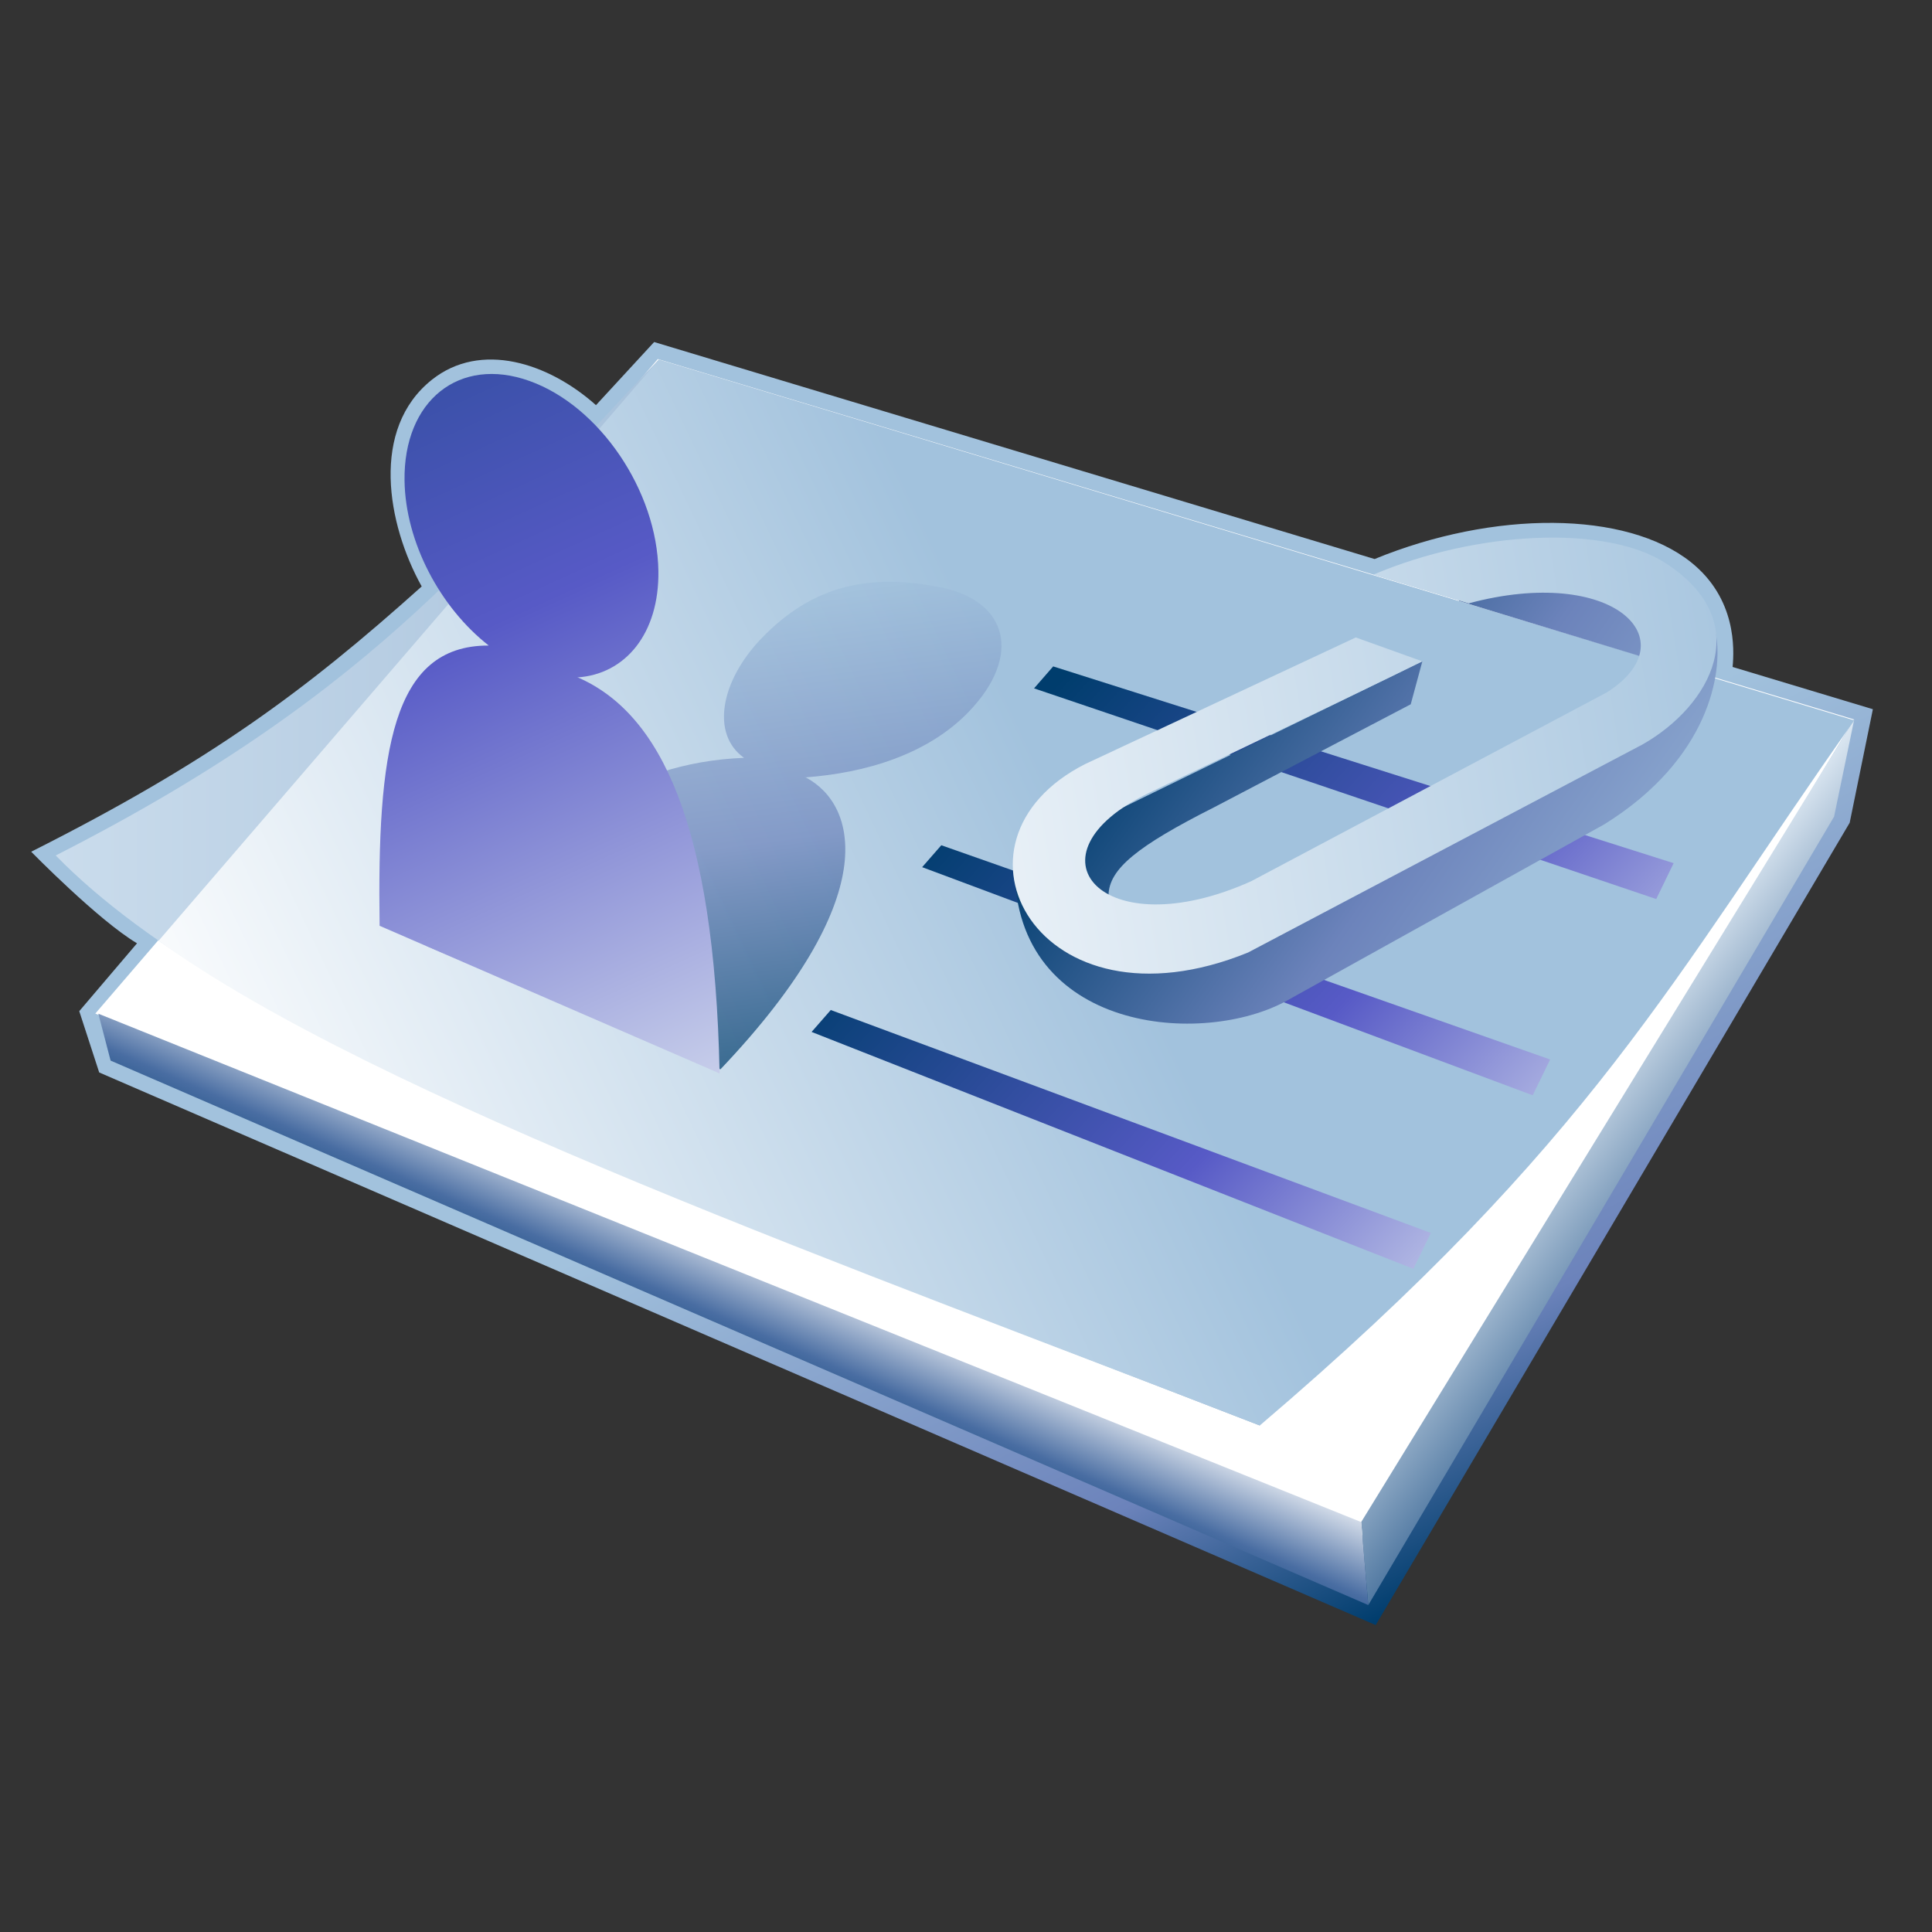 <?xml version="1.0" encoding="UTF-8"?>
<!DOCTYPE svg PUBLIC "-//W3C//DTD SVG 1.1 Tiny//EN" "http://www.w3.org/Graphics/SVG/1.1/DTD/svg11-tiny.dtd">
<svg width="100%" height="100%" viewBox="0 0 88 88">
<rect x="0" y="0" width="88" height="88" fill="#333333" stroke="none"/>
<linearGradient id="_13" gradientUnits="userSpaceOnUse" x1="46.27" y1="43.25" x2="62.14" y2="74.52">
<stop stop-color="#A2C2DD" offset="0.1"/>
<stop stop-color="#6C83BB" offset="0.71"/>
<stop stop-color="#003D6D" offset="0.99"/>
</linearGradient>
<path fill="url(#_13)" d="M27.146,18.454c-2.17-1.937-5.254-2.922-7.473-1.158c-2.811,2.234-2.046,6.574-0.465,9.416 c-5.322,4.771-9.666,7.99-17.787,12.083c0,0,3.059,3.126,4.82,4.171L3.61,46.057l0.908,2.792L62.661,74.02l21.59-36.545 l1.056-5.171c0,0-5.479-1.65-6.389-1.925c0.073-0.802,0.184-3.118-1.908-4.78c-2.939-2.338-8.955-2.369-14.399-0.136 c-0.396-0.12-32.816-9.884-32.816-9.884L27.146,18.454z"/>
<polygon fill="#FFFFFF" points="29.963,16.354 84.444,32.768 62,70.016 4.341,46.166 "/>
<linearGradient id="_14" gradientUnits="userSpaceOnUse" x1="70.42" y1="50.63" x2="78.18" y2="56.66">
<stop stop-color="#DEE9F3" offset="0"/>
<stop stop-color="#235487" offset="1"/>
</linearGradient>
<polygon fill="url(#_14)" points="84.458,32.768 62,69.328 62.324,73.109 83.54,37.197 "/>
<linearGradient id="_15" gradientUnits="userSpaceOnUse" x1="34.85" y1="56.33" x2="32.51" y2="61.68">
<stop stop-color="#FFFFFF" offset="0"/>
<stop stop-color="#496DA2" offset="0.71"/>
<stop stop-color="#235487" offset="0.99"/>
</linearGradient>
<polygon fill="url(#_15)" points="62,69.328 4.479,46.172 5.038,48.309 62.324,73.109 "/>
<linearGradient id="_16" gradientUnits="userSpaceOnUse" x1="2.54" y1="40.65" x2="57.38" y2="40.65">
<stop stop-color="#CADCEC" offset="0"/>
<stop stop-color="#87A8CB" offset="1"/>
</linearGradient>
<path fill="url(#_16)" d="M30.012,16.376C22.187,24.448,17.64,31.281,2.538,38.965 c8.254,8.456,27.798,15.467,54.844,25.964L30.012,16.376z"/>
<linearGradient id="_17" gradientUnits="userSpaceOnUse" x1="8.23" y1="57.46" x2="48.99" y2="38.14">
<stop stop-color="#FFFFFF" offset="0.05"/>
<stop stop-color="#A2C2DD" offset="1"/>
</linearGradient>
<path fill="url(#_17)" d="M30.012,16.376l54.446,16.436c-8.265,11.716-11.841,19.136-27.076,32.117 C39.066,57.82,17.166,50.021,7.224,42.85L30.012,16.376z"/>
<linearGradient id="_18" gradientUnits="userSpaceOnUse" x1="79.14" y1="51.21" x2="50.44" y2="25.14">
<stop stop-color="#E6EEF4" offset="0"/>
<stop stop-color="#575AC6" offset="0.44"/>
<stop stop-color="#003D6D" offset="0.94"/>
</linearGradient>
<polygon fill="url(#_18)" points="47.971,30.354 47.1,31.354 75.439,40.951 76.232,39.316 "/>
<polygon fill="url(#_18)" points="42.875,38.5 42.003,39.498 69.813,49.889 70.607,48.258 "/>
<polygon fill="url(#_18)" points="37.84,46.005 36.967,47.003 64.379,57.794 65.173,56.159 "/>
<linearGradient id="_21" gradientUnits="userSpaceOnUse" x1="29.85" y1="16.05" x2="34.1" y2="48.3">
<stop stop-color="#FFFFFF" offset="0"/>
<stop stop-color="#A2C2DD" offset="0.35"/>
<stop stop-color="#6C83BB" offset="0.7"/>
<stop stop-color="#003D6D" offset="1"/>
</linearGradient>
<path fill-opacity="0.7" fill="url(#_21)" d="M36.712,35.416c2.34,1.247,3.54,5.47-3.896,13.289l-13.427-5.634 c5.201-5.409,9.114-8.341,14.493-8.552l0.002-0.006c-1.509-1.073-1.064-3.496,0.796-5.433c2.403-2.5,5.032-2.951,8.152-2.33 c3.127,0.628,3.703,3.16,1.302,5.662c-1.876,1.953-4.715,2.802-7.487,2.999L36.712,35.416z"/>
<linearGradient id="_22" gradientUnits="userSpaceOnUse" x1="33.83" y1="55.51" x2="6.08" y2="-5.24">
<stop stop-color="#E6EEF4" offset="0"/>
<stop stop-color="#575AC6" offset="0.44"/>
<stop stop-color="#003D6D" offset="0.94"/>
</linearGradient>
<path fill="url(#_22)" d="M26.339,30.864c3.729,1.638,6.204,6.625,6.438,18.029l-15.487-6.725 c-0.11-7.888,0.544-12.778,4.965-12.764l-0.004-0.009c-2.196-1.723-3.784-4.684-3.825-7.507 c-0.049-3.646,2.496-5.678,5.688-4.537c3.195,1.138,5.82,5.012,5.875,8.658c0.041,2.848-1.507,4.711-3.703,4.847L26.339,30.864 z"/>
<linearGradient id="_23" gradientUnits="userSpaceOnUse" x1="92.33" y1="57.13" x2="52.58" y2="29.38">
<stop stop-color="#FFFFFF" offset="0"/>
<stop stop-color="#A2C2DD" offset="0.35"/>
<stop stop-color="#6C83BB" offset="0.7"/>
<stop stop-color="#003D6D" offset="1"/>
</linearGradient>
<path fill="url(#_23)" d="M78.162,28.917c-0.012,0.063-7.085-3.737-7.085-3.737l-4.637,2.188l9.99,3.046L53.796,43.511 l-3.305-2.729c0.02-1.2,1.3-2.239,4.813-4.013l8.953-4.69l0.529-1.957c-0.078,0.038-18.566,9.063-18.566,9.063 c-0.245,7.692,8.256,8.543,12.256,6.469l14.594-8.105C77.89,34.554,78.472,30.588,78.162,28.917z"/>
<linearGradient id="_24" gradientUnits="userSpaceOnUse" x1="30.51" y1="39.39" x2="82.84" y2="30.89">
<stop stop-color="#FFFFFF" offset="0.05"/>
<stop stop-color="#A2C2DD" offset="1"/>
</linearGradient>
<path fill="url(#_24)" d="M66.892,27.483c6.585-1.766,10.051,1.669,6.3,4.053L56.988,40.14 c-6.813,3.061-10.498-1.231-4.641-4.03c0,0,9.95-4.748,12.439-5.987l-3.031-1.088l-12.323,5.765 c-6.962,3.526-2.162,12.479,7.414,8.587l17.973-9.48c3.089-1.756,5.199-5.556,1.059-8.249 c-2.724-1.777-8.651-1.472-13.317,0.515L66.892,27.483z"/>
</svg>